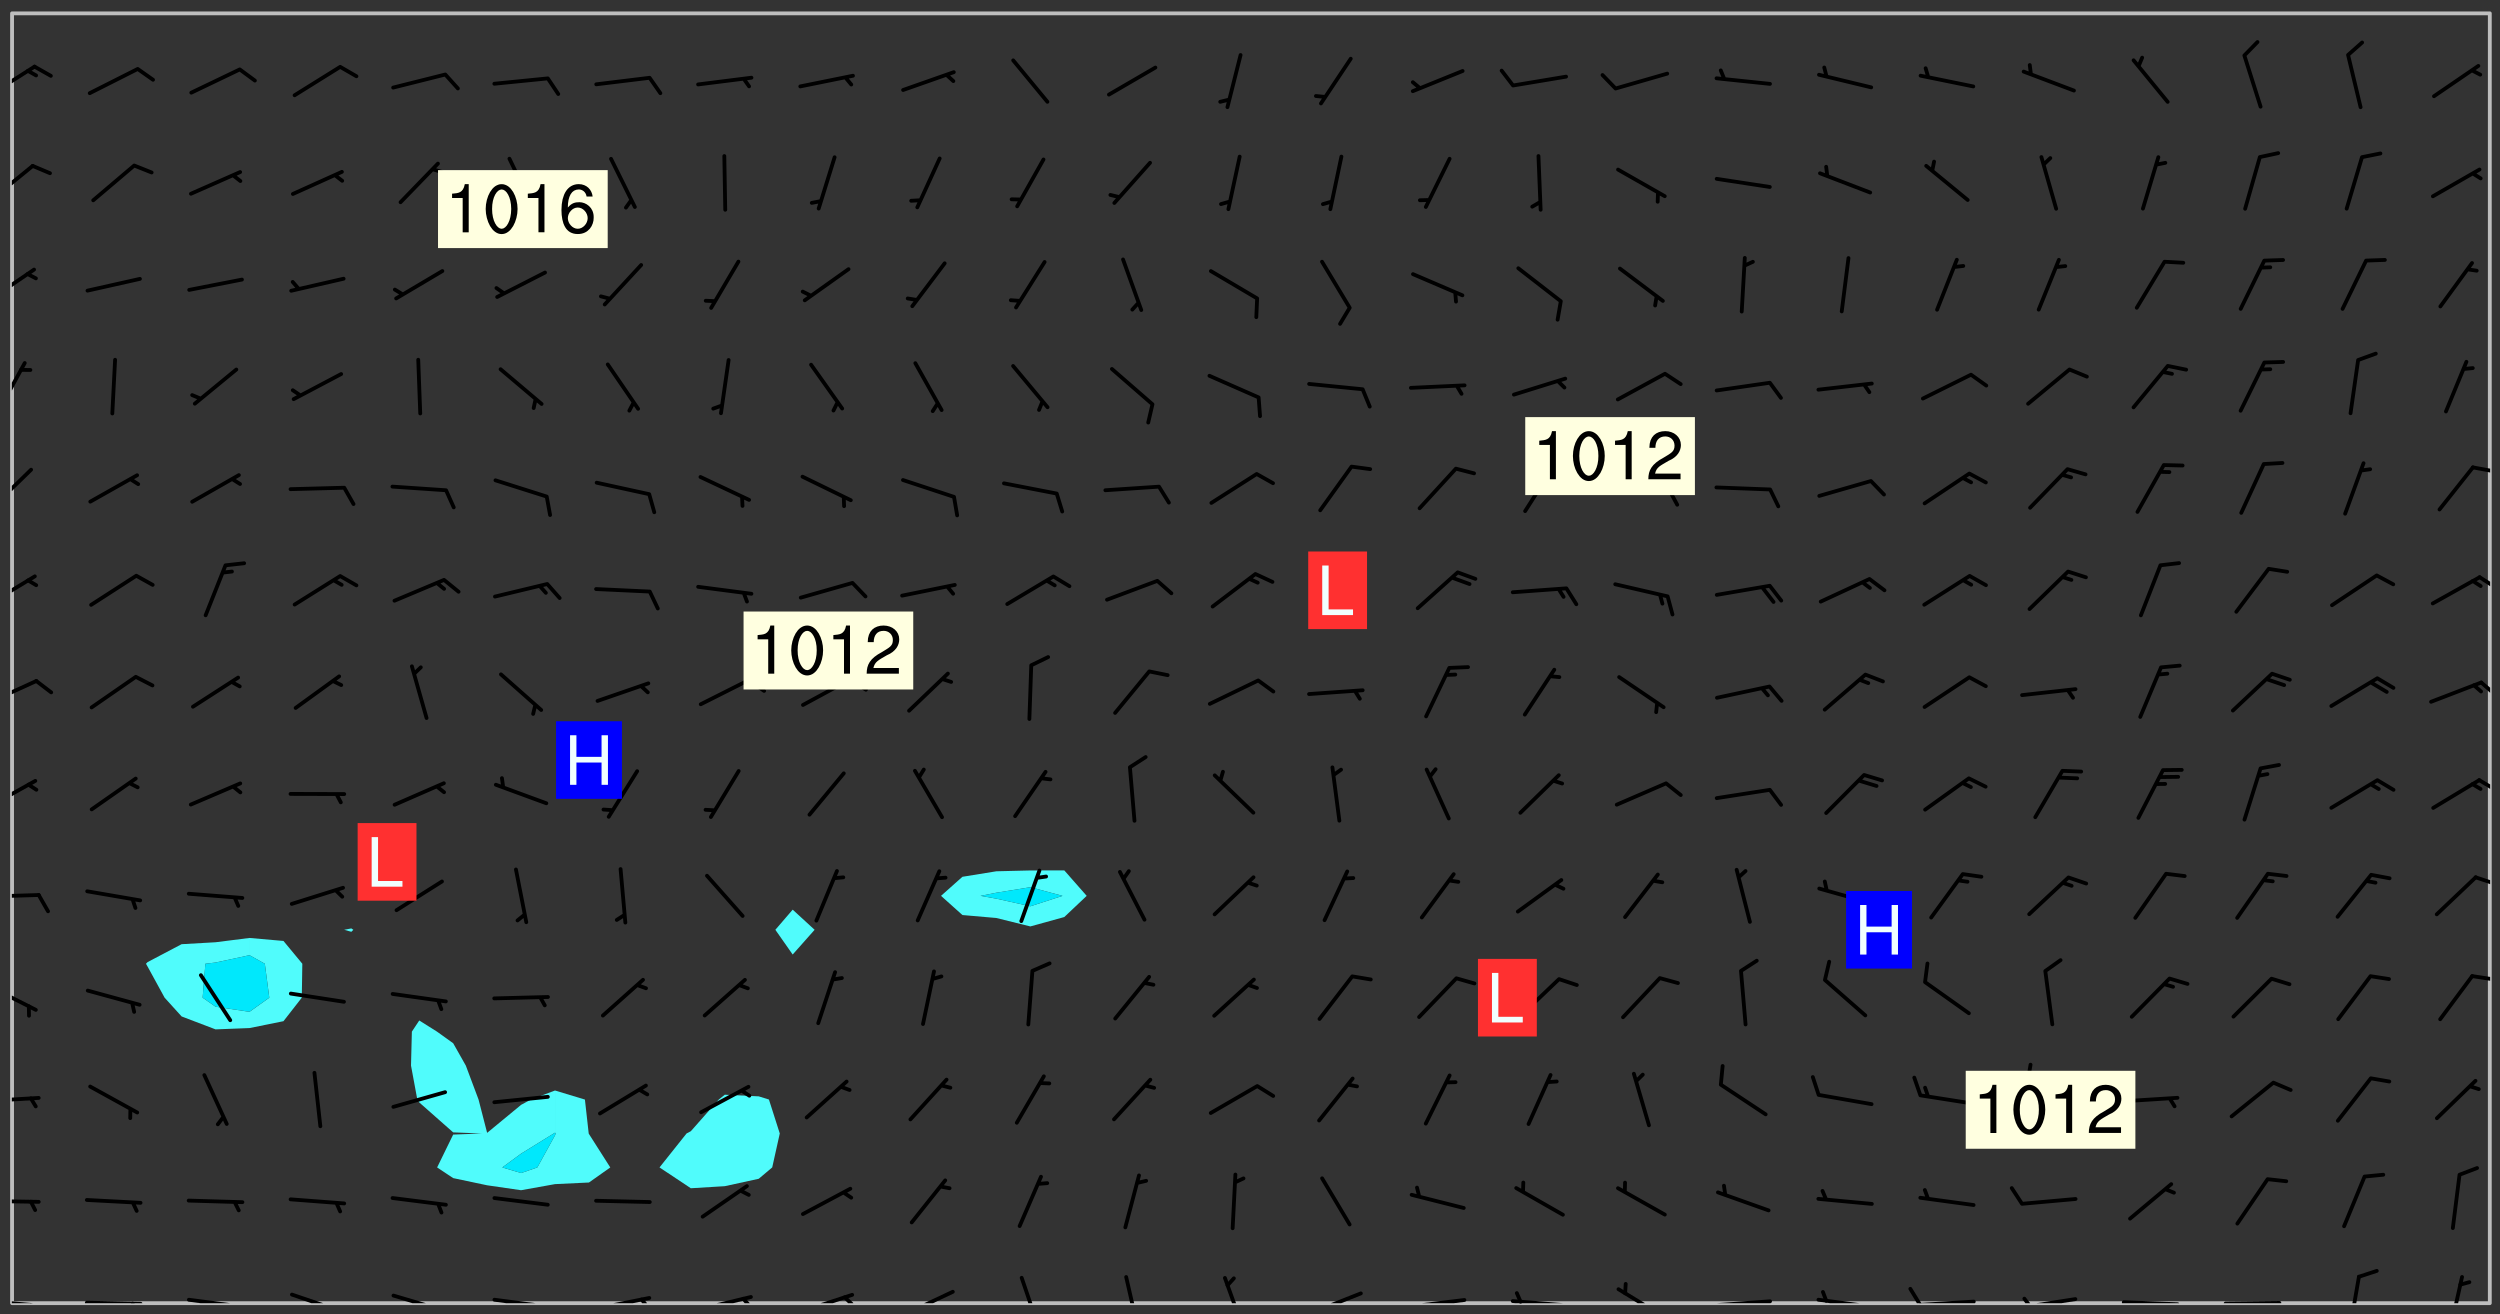 <svg xmlns="http://www.w3.org/2000/svg" role="img" xmlns:xlink="http://www.w3.org/1999/xlink" viewBox="142.45 309.95 326.84 171.84"><rect x="142.45" y="309.95" width="326.84" height="171.84" fill="#333333" stroke="none"/><defs><clipPath id="a"><path d="M144 311.672h1v168.656h-1zm0 0"/></clipPath><clipPath id="b"><path d="M144 311.672h324v168.656H144zm0 0"/></clipPath><clipPath id="c"><path d="M467 311.672h1v168.656h-1zm0 0"/></clipPath><clipPath id="d"><path d="M144 479h4v1.328h-4zm0 0"/></clipPath><clipPath id="e"><path d="M146 480h2v.328h-2zm0 0"/></clipPath><clipPath id="f"><path d="M153 480h9v.328h-9zm0 0"/></clipPath><clipPath id="g"><path d="M159 480h2v.328h-2zm0 0"/></clipPath><clipPath id="h"><path d="M166 479h9v1.328h-9zm0 0"/></clipPath><clipPath id="i"><path d="M172 480h2v.328h-2zm0 0"/></clipPath><clipPath id="j"><path d="M180 478h8v2.328h-8zm0 0"/></clipPath><clipPath id="k"><path d="M186 480h1v.328h-1zm0 0"/></clipPath><clipPath id="l"><path d="M193 479h8v1.328h-8zm0 0"/></clipPath><clipPath id="m"><path d="M199 480h2v.328h-2zm0 0"/></clipPath><clipPath id="n"><path d="M206 479h9v1.328h-9zm0 0"/></clipPath><clipPath id="o"><path d="M212 480h2v.328h-2zm0 0"/></clipPath><clipPath id="p"><path d="M220 479h8v1.328h-8zm0 0"/></clipPath><clipPath id="q"><path d="M226 479h2v1.328h-2zm0 0"/></clipPath><clipPath id="r"><path d="M233 479h8v1.328h-8zm0 0"/></clipPath><clipPath id="s"><path d="M239 479h2v1.328h-2zm0 0"/></clipPath><clipPath id="t"><path d="M246 478h9v2.328h-9zm0 0"/></clipPath><clipPath id="u"><path d="M252 479h3v1.328h-3zm0 0"/></clipPath><clipPath id="v"><path d="M260 478h8v2.328h-8zm0 0"/></clipPath><clipPath id="w"><path d="M275 476h4v4.328h-4zm0 0"/></clipPath><clipPath id="x"><path d="M289 476h3v4.328h-3zm0 0"/></clipPath><clipPath id="y"><path d="M302 476h4v4.328h-4zm0 0"/></clipPath><clipPath id="z"><path d="M313 478h8v2.328h-8zm0 0"/></clipPath><clipPath id="A"><path d="M326 479h9v1.328h-9zm0 0"/></clipPath><clipPath id="B"><path d="M339 479h9v1.328h-9zm0 0"/></clipPath><clipPath id="C"><path d="M340 478h2v2.328h-2zm0 0"/></clipPath><clipPath id="D"><path d="M353 478h8v2.328h-8zm0 0"/></clipPath><clipPath id="E"><path d="M366 479h9v1.328h-9zm0 0"/></clipPath><clipPath id="F"><path d="M379 479h9v1.328h-9zm0 0"/></clipPath><clipPath id="G"><path d="M380 478h2v2.328h-2zm0 0"/></clipPath><clipPath id="H"><path d="M393 479h8v1.328h-8zm0 0"/></clipPath><clipPath id="I"><path d="M391 478h3v2.328h-3zm0 0"/></clipPath><clipPath id="J"><path d="M406 479h9v1.328h-9zm0 0"/></clipPath><clipPath id="K"><path d="M406 479h3v1.328h-3zm0 0"/></clipPath><clipPath id="L"><path d="M419 479h9v1.328h-9zm0 0"/></clipPath><clipPath id="M"><path d="M433 480h8v.328h-8zm0 0"/></clipPath><clipPath id="N"><path d="M449 476h3v4.328h-3zm0 0"/></clipPath><clipPath id="O"><path d="M462 476h3v4.328h-3zm0 0"/></clipPath><clipPath id="P"><path d="M144 466h4v2h-4zm0 0"/></clipPath><clipPath id="Q"><path d="M144 453h4v2h-4zm0 0"/></clipPath><clipPath id="R"><path d="M144 438h4v5h-4zm0 0"/></clipPath><clipPath id="S"><path d="M465 437h3v2h-3zm0 0"/></clipPath><clipPath id="T"><path d="M144 426h4v2h-4zm0 0"/></clipPath><clipPath id="U"><path d="M465 424h3v2h-3zm0 0"/></clipPath><clipPath id="V"><path d="M144 411h4v5h-4zm0 0"/></clipPath><clipPath id="W"><path d="M466 411h2v3h-2zm0 0"/></clipPath><clipPath id="X"><path d="M144 398h4v5h-4zm0 0"/></clipPath><clipPath id="Y"><path d="M466 398h2v4h-2zm0 0"/></clipPath><clipPath id="Z"><path d="M144 385h4v5h-4zm0 0"/></clipPath><clipPath id="aa"><path d="M466 385h2v2h-2zm0 0"/></clipPath><clipPath id="ab"><path d="M144 371h3v6h-3zm0 0"/></clipPath><clipPath id="ac"><path d="M465 370h3v2h-3zm0 0"/></clipPath><clipPath id="ad"><path d="M144 357h2v7h-2zm0 0"/></clipPath><clipPath id="ae"><path d="M144 344h4v6h-4zm0 0"/></clipPath><clipPath id="af"><path d="M144 331h3v6h-3zm0 0"/></clipPath><clipPath id="ag"><path d="M144 318h4v5h-4zm0 0"/></clipPath><g id="ah" clip-path="url(#clip1)"><path fill="#fff" fill-opacity="0" fill-rule="evenodd" d="M0 0h1000v1000H0zm0 0"/><path fill="#d3d3d3" fill-opacity="0" fill-rule="evenodd" d="M162.152 355.867l-.234.293.059.234.117.172.176.234.293.348.113.059.117-.172.059-.234.176-.176.465-.176h.699l.234.293.289.816.059.176.176.23.352.234.699.699.172.176.234.348.234.41.289.582.41.465.23.234.234.176.117.23.176.293.172 1.164v.234l.059.289.059.117.117.117.348.41.117.172.176.176.176.234.117.172.172.352.059.234.234.406.234-.059-.176.176-.059.93h-.582l-.234-.113-.348.113-.117.117-.059.293-.059.176-.117.172-.465.293-.059.234-.059.113v.645l.059.172v.41l.059.059v.406l.059.406.117.176.059.059.23.641-.059.293v.699l-.059.582v.234l-.059.23-.055.352v1.922l.055.117h.426l-.367.117-.023.352.891 1.168 1.742.539 1.34.359v.539l.09.809.535.715 1.52.27.891-.086.09 1.164.535.18 1.16-.18 2.055-.984 1.16-.363 1.879-.176 1.695-.18-.18.719-1.516.086-1.25.09-.805.27-1.074.809.27.719.535.898-.18.625-.266.809.266 1.078.625.898.805.18 1.25-.18-.266.723.098.504.055.293v.172l.059.293v.406l.176.117.352.117h.406l.293-.176.113-.117.059-.117.117-.23.059-.176.352-.465.23-.176.176-.059.176.059.059.176.117.988.055.469.059.172.117.234.176.059.816.059h.289l.117.234.059.406.059.352v1.105l.117.293.117.348.289.699.176.352.582.754.352.176.172.059.469.234.641.465.348.234.293.176.293.055.23.062.816.348.293.176.113.172.352.352.117.176.523.641v.289l.059.352v.348l.059.352.059.289.117.059.172.059h.176l.582.234.176.117.176.289.176.234.113.234.293.23.117.117v.41l.059.055.289.234.234.117.059.117.117.172.059.117.23.234.059.176.234.059.117.059-.117.113-.059.117v.117l-.117.293-.117.289v.582l.176.117.117.059.059.117.117.117.113.059.176.348.059.352.059.406v.176l-.059.176-.117.699v.172l.117.176.293.293h.406l.176.117.117.172.117.293v.234h-.527l-.23-.234h-.234l-.176.059-.059.699.059.348.117.176.176.41.117.23.289.469.176.055h.523l.234.059.758.641.059.293v.234l.059.059.23.348v.352l-.117.172v.293l.293.289.293.176.172.059.293.176.293.117.582.406.289.234.293.176.219.16.016.012.23.176.641.523.176.234.117.176.176.176.113.172v.641l.117.176.469.117.582.117.234.059.23.113.293.117.113.059.586.352.289.172.176.062.176.055.176.059.699.352.289.176.234.055.289.176.234.117.641.406.293.117.172.059.234.059.41.059.23.059.234.117.059.172-.41.176.469.059.059.293.113.234.176.055.234.059.176.059.406.117.641.234.117.172.059.234v.176l-.059.117-.059.406.234.234.117.059.348.117.641.23.176.117.289.117.176.176.234.465.582 1.105.176.176.348.176.176.117.352.117 1.047.523.234.059.465.113.293.059.465.176.758.582.234.234.348.465.176.176.289.234.816.699.293.176.289.289.293.176.293.289.695.641.176.176.293.234.289.234.469.289.641.582.348.234.234.293.348.348.352.465.934.992.348.406.117.176.234.059.113.117.645.176.23.113.234.059.293.176.23.117.934.699.406.406.234.176.406.176.234.117.816.348.348.234.234.117.293.289.23.117.758.352.352.172.23.059.293.117.234.059.871.176h.816l.469.23.172.059.875.699.465.117.293.059.176.059.23.059.469.059.348.059.352.059.406.059h.293l.172.059v.23l.176.176h.293l.348.059.352.059.699.117h.641l.465-.234.293-.176.172-.117.41-.172.289-.176.934-.465.469-.293.523-.293.465-.172.465-.176 1.051-.465.289-.117.41-.117.289-.117.527-.176 1.516-.699.582-.348.289-.059.293-.059.348-.117.875-.23.352-.117h.113l.234-.059.875-.234.234-.059h.812l.352-.059.816-.117.172-.059.352-.055.293-.059.23-.059.816-.176.176-.059h.348l.234-.059.465-.117.758-.172.234-.059h.348l.41-.117.289-.059 1.285-.059h.289l.41-.059.23-.059h.176l.875-.117h.406l.41-.117h.348l.352-.113.871-.059h1.75l1.047.289.41.117.289.117.352.117.289.117 1.051.172.289.059h.293l.293.059.172.059.41.059.172.059.117.059h.117l.117.059.352.059h.113l.41.066 1.922.395 1.926.395 1.52.449 1.695.719 2.145.805 1.605-.719 1.43-.805 1.16-1.078 1.25-.449 3.035-.719 1.875-.359 2.145-1.348 2.234-1.254 2.5-1.258 1.695-.449 1.785-.18 1.16-.27.625.539 1.34-.27.715-.988.984-1.344.445-.18.805-.359 1.875-.539 1.785-.449 1.25-.27 1.16-.09 1.699-.09 1.961-.27 1.25-.09h.539l.625-.09h.891l2.145-.18 2.41-.18 2.59-.09 1.695.18 1.609.09 1.43.359 1.16.719 1.875.988 1.16 1.527.266.715.629.09.355.898.535.539.535 1.527 1.074.359h.535l-.805.535.09 1.707.715 2.695.891.805.895.988.715 1.258 1.785.539 1.52-.18.355 1.344 1.609-.805.98-.539.27.27.316-.215.219-.145.801.449.449-.359h.355l.535-.27.539-.719.535-.27.625-.988 1.16.449.84.371 1.395.617 1.695-.18h1.605l1.785.09.18-1.707.535-1.344.805.27.492.848.402.406-.09.539v.359l.715.449.711-.27h1.43l.359.988.445 1.258.715 1.344 1.25.629 1.695.629.715-.18.18-.539.98-.09.449.359.086 1.258-.266.629-.535.18v.539l.715.984.266.539.984.988.801 1.078-.266.359-.09.898-.625 2.332-.355 2.066-.09 1.793-.18.719-.09.539v1.438l-.98 1.883-.359 1.707-.535.898-.805 1.168-.266.539 2.055 1.254.086.359-.355.539-.09-.18v.809l.09 1.438-.445.715-1.074.094-.266.715.535.898.805.719 1.16.809 1.34.27.445.359-.355.449-1.789-.09-1.25-.449-.715-.719-.625-.09-.176 3.59-.188 1.309h89.359V311.703h-55.27v49.082l.762.125 3.289.543 2.023 2.836v2.754l2.352.332 2.348.332h4.051l-1.379 4.16-2.023.707-2.023.703-.543.344-2.594 1.617-.188.117-2.023-2.078-.73-2.742-2.672-2.078-1.375-3.5-.066-.082-1.957-2.672 2.75-1.418v-49.082H294.422v91.414l.117.031.133.012.074.074.105.047.09.059.086.059.09.059.297.297.059.09.031.117.027.117.016.137-.031.117-.059.09-.059.086-.043.105-.047.102-.027.121v.145l.176.27.148.148.074.086.074.074.043.105.062.09.059.086.043.105.059.09.047.102.043.105.059.086.117.18.074.074.062.086.059.09.043.105.059.09.059.086.062.09.059.09.043.102.117.18.074.074.059.086.074.074.09.059.105.047h.148l.133-.016.133.016.102-.047.074-.074.047-.102-.016-.133v-.148l-.047-.105-.027-.117-.047-.102-.027-.121-.043-.102-.062-.09-.043-.102-.043-.105-.031-.117-.016-.133-.012-.137.086-.059.059-.086.121-.031.043.105.016.133v.117l.059.102.059.09.09.059.148.148.059.09.043.105-.012.102.086.059.105.047.086.059.09.059.074.074-.117.027-.105.047-.086.059-.074.074-.059.09-.062.086-.027.121-.047.102-.043.105-.031.117-.012.133-.016.133v.148l.027.117.047.105.043.102.059.09.074.074.09.059.074.074.09.059.059.09.043.105.047.102.117.031.133.016h.148l.117-.031.105.043.043.105.047.102.027.121L299.5 410l.027.117.031.121.027.117.105.043.102.047.133-.016.148.148.062.086.074.074.07.074.09.062.105.043.102.043.117.031.137.016.117-.031.074-.074.027-.117-.012-.133-.031-.121-.027-.117.043-.105h.117l.09.062.117.027h.148l.133.016h.148l.133.016.133-.016h.148l.133-.016.133-.012.137.012.117-.027.133-.016.191-.059-.059.176-.016.133-.027.121-.016.133-.059.086-.133.016-.105.047-.105.043-.117.031-.117.027-.266.031h-.148l-.133.016-.074.074.059.086.148.148.117.18.074.07.09.062.09.059.086.059.09.059.102.043.105.062.105.043.086.059.105.047.102.043.18.117.059.09-.043.102-.047.105.016.133.223.223.059.09.043.102.031.121.043.102.016.133.031.117.012.137.031.117.148.148.102.043.105.043.117.031.133.016.137.016h.117l.117-.031.09-.059.043-.105.047-.102.043-.105.031-.117.012-.133v-.148l-.012-.133-.016-.133-.031-.117-.043-.105-.047-.105-.043-.102-.043-.105-.016-.133.016-.133.027-.117.031-.117.027-.121.047-.102.09-.059.086-.062.074-.074.09-.059.223-.223.059-.086.074-.074.117-.18.059-.086v-.148l-.074-.074-.102-.047-.105-.043-.102-.043-.059-.09-.047-.105-.027-.117.09-.059.117-.031.102-.043.18-.117.148-.148.012-.133-.012-.105-.09-.059-.133.016h-.148l-.133.016-.133-.016-.121-.031-.086-.059-.074-.074-.059-.09-.062-.086-.117-.18-.059-.086.031-.121.086-.059.121-.031.059-.086v-.121l-.031-.117-.059-.09-.059-.086-.047-.105-.027-.117-.016-.133.059-.09.074-.074.09-.059.117-.18.074-.074.059-.086.148-.148.121-.031.133-.016.133.016.074.074.043.105.016.133-.031.117-.117.031-.133.012-.148.148-.043.105-.047.102-.027.121-.031.117v.148l.031.117.043.105.059.09.074.07.074.074.117.031.121.027.117-.027.133-.016h.117l.09.059.074.074.047.105.059.086.102.047.133.016.105.043.086.059-.012.105-.074.074-.18.117-.059.09-.09.059-.07.074-.074.074-.062.09-.027.117-.016.133.016.133-.016.133v.148l.016.133.027.117.031.121.074.074.09.059.086.059.09.059.117.031v.086l-.102.047-.09.059-.266.031-.117.027h-.148l-.105.043-.102.047-.059.09-.062.234-.012.133-.031.121-.016.133v.293l-.012.133.012.137.016.133.133.016.133.012.121.031.086.059.074.074.047.105.043.102.016.133v.445l-.016.133v.445l.031.266.027.117.016.133.031.117.086.211.031.266v.148l-.031.117-.027.117-.031.121-.027.117-.031.117-.031.121-.012.133-.016.133.09.059.117-.031.102.016.047.105-.031.266v.441l-.043.105-.047.105-.043.102-.043.105-.059.086-.031.121-.043.117-.031.117-.016.133.016.133.059.09.105.047.086.059.059.086-.012.137-.031.117-.043.102v.445l-.016.133v.148l-.031.117-.043.105-.027.117-.047.105-.043.102-.031.121-.027.117-.031.133-.031.117-.027.117-.043.105-.031.117-.031.121-.012.133-.016.133v.297l.027.117v.148l.047.398.027.117.059.09.121.031h.148l.133-.016.059.09v.117l-.059.09-.09.059-.102.043-.105.047-.09.059-.086.059-.137.016-.117-.031-.133-.016-.102.047-.062.086-.012.137-.016.133-.031.117-.027.117-.016.133-.031.121v.297l.016.133.031.117v.148l.012.133v.148l-.027.117-.047.102-.027.121-.031.117-.059.09-.074.074-.102.043-.105.047-.117.027-.121.031-.102-.047.059-.086.105-.047.027-.117.031-.117.027-.121.031-.117v-.148l.016-.133-.031-.117-.043-.105-.105.016-.074.074-.102.043-.09.062-.074.074-.043.102-.016.133-.031.117L304.25 426l-.031.117-.027.117-.031.121-.027.117-.031.117-.043.105-.09.059h-.09l-.117-.031-.031-.086.016-.137-.031-.117v-.148l-.012-.133v-.148l-.062-.234-.027-.121-.043-.102-.047-.105-.059-.086-.059-.09-.043-.105-.062-.086-.148-.148-.07-.074-.105-.047-.105-.043-.102-.043-.297-.297-.09-.074-.086-.059-.105-.043-.09-.062-.086-.059-.105-.043-.09-.059-.086-.062-.074-.07-.105-.047-.086-.059-.105-.043-.09-.062-.102-.043-.105-.043-.086-.059-.105-.047-.105-.043-.102-.047-.09-.059-.102-.043-.105-.043-.09-.062-.117-.027-.133-.016-.133.016H299.75l-.133.016-.117-.031-.09-.059-.074-.074-.09-.059-.102-.047h-.148l-.121-.027-.102-.043-.074-.074-.117-.18-.09-.059-.102-.043-.09-.062-.105-.043-.09-.059-.086-.059-.105-.047-.059-.086-.059-.09-.043-.105-.047-.102-.074-.074-.086-.059-.074-.074-.09-.059-.223-.223-.043-.105-.031-.266.105-.043h.145l.105.043.074.074.09.059.086.059.105.047.09.059.148.148.07.074.148.148.062.086.074.074.086.059.074.074.09.062.09.059.086.059.27.176.102.047.105.043.102.043.047-.074.059-.086.074-.074.07-.074.105.043.074.074.059.09.043.102.047.105.043.105.121.027.117-.027.074-.09.043-.105.059-.09.074-.074.105-.043.117-.027.133.012.09.059.148.148.059.09.043.105.047.102.043.105.043.102.105.047.105.043.133.016.086-.059.059-.09.074-.074.105-.043.117.027.105.047.102.043.105.043.102.047.18.117v.117l-.016.133.016.133.016.137.059.086.102.047.121.027.117.031h.148l.117-.031.059-.09.18-.117.059-.09.074-.074.059-.086.117-.18.18-.117.117.031.09.059.043.074-.016.133v.117l.09.059h.148l.133-.016.133-.012.266-.031.105-.043.117-.031.121-.027.074-.074.07-.074.062-.09-.016-.105-.047-.102-.102-.043-.105-.016-.117.027-.266.031h-.148l-.074-.074-.09-.059-.117-.031-.117-.027-.133-.016h-.148l-.133.016h-.297l-.105-.047-.148-.148-.043-.102-.059-.09.223-.223.086-.059.105-.043.117-.031.133-.016.133.016.137.016.102.043.133-.012.09-.062.102-.043.062-.09-.047-.102-.09-.059-.117-.031-.102-.043-.059-.09-.062-.09v-.117l.016-.133.105-.047.074-.07v-.121l-.09-.059-.031-.117.09-.059.074-.074.043-.105.059-.09.047-.102.016-.133v-.148l-.047-.105-.043-.102-.09-.059-.133-.016-.102-.043-.137-.016-.117-.031h-.445l-.133-.016-.133-.012-.133-.016-.117-.031h-.148l-.133-.016-.133-.012-.266-.031-.121-.043-.086-.059-.074-.074v-.148l.012-.133.105-.047.102-.043.133-.016h.152l.133-.016h.293l.121.031.102.043.09.059.234.062.121-.047.09-.059.102-.043.133-.016.105.043.102.047.133.012.121-.027h.145l.121-.031.117-.027.105-.047.074-.074.086-.059.148-.148.059-.086.047-.105.027-.117.016-.105-.102-.043-.09-.059-.117-.031-.105-.043-.09-.062-.074-.086-.074-.074-.102-.043-.105-.047-.102-.043-.059-.09-.047-.102-.086-.211-.062-.086-.059-.09-.074-.074-.086-.059h-.27l-.117.031-.09.059-.102.043-.133.016-.105-.016-.027-.117-.062-.09-.117-.031-.102-.043-.148-.148-.031-.117-.016-.105.074-.074.18-.117.117-.027.117-.031.137.016.102.043.105.043.102.047.105.043.117.031.133.016.117.027.133.016.105-.016.09-.059-.074-.074-.105-.043-.074-.074-.074-.09-.148-.148-.086-.059-.09-.059-.074-.074-.09-.059-.102-.047-.121-.027-.102-.047-.105-.043-.117-.031-.102-.043-.121-.031h-.148l-.117.031-.105.043-.086.062-.18.117-.086.059-.09.059-.105.047-.086.059-.105.043-.102.043-.105.047-.074.074-.059.09-.059.086-.047.105-.059.086-.074.074-.133-.012-.117-.031h-.117l-.074.074-.09.059-.074.074-.09.059-.086.059-.105.047-.102.043-.137.016-.102-.043-.148-.148-.105-.047h-.086l-.105.047-.102.043-.121.031-.117-.031-.074-.074v-.117l.031-.121.074-.07.059-.09.074-.074.117-.031.105-.043h.293l.133-.016.137-.016.102-.043.09-.059.102-.047.09-.059.133-.012.09.059.133.012.09-.059.086-.059.105-.043.09-.059.086-.062.09-.059.148-.148.059-.086.059-.09.105-.043.133-.016.117.027.121.031.059-.059.059-.09.031-.266.027-.117.105.012.133.016.102-.043.09-.059.059-.09.074-.074.059-.09.047-.102.012-.133-.012-.133-.047-.105-.148-.148-.059-.09-.059-.086-.043-.105v-.445l.016-.133v-.148l.012-.133-.059-.059-.09.059-.102-.043-.18-.117-.086-.059-.062-.09-.059-.09-.074-.074-.086-.059-.121.031-.102.012-.105.047-.086.059-.105.043-.148.148-.09.059-.086.059-.09.062-.105.043-.133.016v-.121l.105-.043.117-.031.074-.07.043-.105v-.148l-.027-.117-.148-.148-.133-.016h-.148l-.117.031-.105.043-.102.043-.09.062-.117.027-.074-.074.012-.133-.043-.102-.043-.105-.09-.059-.117.027-.121.031-.117.031-.102.043-.121.031-.102.043-.105.043-.09.059-.102.016v-.117l.016-.133-.059-.09-.074.043-.148.148-.059.09-.074.074-.047.105-.043.102-.074.074-.059.09-.074.074-.059.086-.074.074-.09.062-.074.07-.074.074-.102.016-.133.016-.105-.043v-.121l.148-.148.043-.102.059-.09.047-.102.043-.105.059-.09.031-.117.043-.102.031-.121.027-.117.047-.105.043-.102.043-.105.074-.07.09-.062.09-.059.102-.043h.297l.266-.031.105-.043-.074-.074-.117-.031-.105-.043-.09-.059-.102-.047-.09-.059-.102-.043-.105-.043-.09-.062-.086-.059-.105-.043-.102-.043-.121-.031-.117-.031-.102-.043L297.5 410.25l-.102-.043-.09-.059-.043-.105-.016-.133.102-.043.133-.016.137.016.133-.016.102-.043.059-.09.016-.105-.09-.059-.074-.074-.102-.043-.09-.059-.148-.148-.043-.105-.016-.133v-.293l-.059-.09-.09-.059-.074-.074-.043-.105-.031-.117-.059-.09-.074-.074-.117-.027-.074-.074-.09-.059-.09-.062-.086-.059-.074-.074-.059-.086-.047-.105-.086-.059-.148-.148-.195-.059-.133.016-.102.043-.074.074-.047.102-.043.105-.059.09-.059.086-.297.297-.09.059h-.086l-.062-.086-.043-.105.031-.117.059-.09.027-.117-.012-.133-.09-.062-.105.047-.117.027-.117.031-.27.176-.102.047-.117.027-.105.047-.09.059-.102.043-.059-.086-.047-.105.016-.133.047-.105.07-.074.074-.07.059-.09v-.148l-.043-.105h-.238l-.102.047-.031.117-.027.117-.031.121-.074.043-.133.016-.074-.047-.043-.102-.043-.105-.047-.102-.043-.105-.121.031-.102.043-.133.016-.117.031-.105.043-.09.059-.102.047-.121.027-.133.016-.102-.043-.059-.09-.047-.105-.043-.102-.043-.105v-.117l.059-.09.086-.059.18-.117.102-.047.105-.043.105-.059.102-.043.09-.062.102-.043.105-.059.102-.047.09-.059.105-.043.102-.043.09-.062.102-.043.137-.016.117.031.102.043.121.031.102.043.105.047.102.043.105.043.102.047.105.043.102.043.105.047.086.059.105.043.117.031.105.043.102.047.09.059.105.043.102.043.105.047.117.027.102.047.121.027h.148l.086-.059.016-.102.059-.09-.027-.117-.074-.074-.117-.18-.074-.074-.09-.074-.18-.117-.086-.059-.105-.043-.102-.047-.27-.176-.059-.09-.074-.074-.059-.09-.043-.102-.031-.117-.016-.137v-.562l-.012-.133-.016-.133-.031-.117-.016-.133-.012-.133-.031-.121-.223-.223-.059-.086-.016-.105.031-.117.133-.016v-91.414H172.992v1.453l-.059.234-.352 1.051-.172.523-.117.348-.176.41-.117.172-.234.293-.23.059h-.352l-.117.059-.23.406v.293l.117.176.23.23.117.234.641.758.293.465.176.234.23.352.234.348.641.816.176.465.172.41.117.695.176.469.117 1.398.059.465v.875l.117 1.047v4.781l-.059.465-.352 1.281-.176.523-.113.41-.352.93L172.934 336l-.234.582-.117.176-.172.348-.176.406-.352.816-.059.293-.113.293-.117.289-.059.176-.117.875-.059.406-.059.117-.059.176-.059.172-.23.527-.117.172v.234l-.117.234-.059.172-.176.586v.289l-.059.176v.293l-.059.113-.059.527v.172l-.055.234v2.621l-.176.816-.117.176-.176.234-.117.172-.113.234-.586.934-.23.289-.293.465-.176.234-.289.352-.352.699-.113.23-.176.41-.176.23-.406.527-.816.699-.293.172-.289.234-.176.117-.176.176-.523.406-.527.176-.172.176-.234.055-.641.176h-.758m12.211 31.023l-1.074.449.359.895 1.25-.715.445-.539-.98-.09"/><path fill="#d3d3d3" fill-opacity="0" fill-rule="evenodd" d="M201.508 416.598h-.895l.449.629.98.359.805-.09.445-.988-.176.09-.715-.355-.895.355m154.621 59.07l-.059-.523v-.293l.113-.293.059-.23.469-.469h.113l.117-.113.117-.059h.176l.234-.059h.348l.234.059.117.059.23.172.059.176.117.582v.293l-.117.176-.172.289-.176.176-.527.523-.23.234-.117.059h-.176l-.117-.059-.406-.293-.176-.117-.117-.059-.059-.113-.055-.117m6.641-10.957l-.059-.172v-1.109l.059-.172.176-.059.172-.059h.176l.234-.059.117.059.059.699-.059.172-.117.176-.117.059-.234.523-.113.059h-.234l-.059-.117m9.613-14.391l-.117-.176v-.699l.293-.875.117-.172.176-.352.113-.23.117-.293.352-.758.117-.23.172-.234h.176l.117-.059h.641l.117.059.234.234.172.113.352.293.117.117.113.176v.113l.117.059.117.117v.699l-.059.176v.23l-.059.176-.348 1.051-.117.23-.117.234-.117.059-.23.234-.641.289h-.875l-.41-.117-.641-.465"/><path fill="none" stroke="#bebebe" stroke-linecap="round" stroke-linejoin="round" stroke-miterlimit="10" stroke-width=".5" d="M467.957 311.695H144.027v168.625h323.93v-168.625"/><g clip-path="url(#a)"><path fill="#fff" fill-opacity="0" fill-rule="evenodd" d="M144 475.891v4.438h.004H144V311.672h.004H144v164.219"/></g><g clip-path="url(#b)"><path fill="#fff" fill-opacity="0" fill-rule="evenodd" d="M144.004 480.328V311.672h31.062v120.902l-4.438.562-4.438.254-4.438 2.336-.219.219.219.391 2.215 4.047 2.223 2.453 4.438 1.691 4.438-.172 4.441-.898 2.395-3.074.07-4.438-2.465-2.98-4.441-.391V311.672h13.316v119.656l-.938.18.938.262.262-.262-.262-.18V311.672h8.879v131.691l-.965 1.457-.113 4.441.824 4.438.254.375 4.438 3.918 3.746.145-3.746.141-2.098 4.297 2.098 1.395 4.438.938 4.438.645 4.441-.797 4.438-.211 2.785-1.969-2.785-4.371-.035-.066-.496-4.438-3.906-1.184-3.16 1.184-1.281.695-4.438 3.66-1.121-4.355-1.664-4.438-1.652-2.922-2.117-1.52-2.32-1.457v-131.691h39.945V453.07l-.785.629-3.656 4.141-.559.297-3.535 4.438 4.094 2.723 4.441-.27 4.438-.969 1.762-1.484.988-4.438-1.418-4.438-1.332-.414-4.438-.215V311.672h8.875V428.875l-2.266 2.633 2.266 3.234 2.867-3.234-2.867-2.633V311.672h35.508v112.066l-4.438.012-4.441.109-4.438.719-2.797 2.492 2.797 2.508 4.438.387 4.441 1.102 4.438-1.227 2.93-2.77-2.93-3.332v-112.066H467.996v168.656H144.004"/></g><path fill="#50fcfc" fill-rule="evenodd" d="M161.754 436.336l-.219-.391.219-.219 4.438-2.336 4.438-.254 4.438-.562v2.254l-4.438.961-1.328.156-.359 4.438 1.688 1.18 4.438.668 2.59-1.848-.586-4.438-2.004-1.117v-2.254l4.441.391 2.465 2.98-.07 4.438-2.395 3.074-4.441.898-4.438.172-4.438-1.691-2.223-2.453-2.215-4.047"/><path fill="#00e8fc" fill-rule="evenodd" d="M170.629 441.562l-1.688-1.18.359-4.438 1.328-.156 4.438-.961 2.004 1.117.586 4.438-2.59 1.848-4.438-.668"/><path fill="#50fcfc" fill-rule="evenodd" d="M188.383 431.77l-.938-.262.938-.18.262.18-.262.262m8.625 21.93l-.824-4.438.113-4.441.965-1.457 2.32 1.457 2.117 1.52 1.652 2.922 1.664 4.438 1.121 4.355 4.438-3.66 1.281-.695 3.16-1.184v5.512l-.176.109-4.266 2.637-2.453 1.801 2.453.734 2.125-.734 2.316-4.207.082-.23-.082-.109v-5.512l3.906 1.184.496 4.438.035.066 2.785 4.371-2.785 1.969-4.438.211-4.441.797-4.438-.645-4.438-.938-2.098-1.395 2.098-4.297 3.746-.141-3.746-.145-4.438-3.918-.254-.375"/><path fill="#00e8fc" fill-rule="evenodd" d="M210.574 463.309l-2.453-.734 2.453-1.801 4.266-2.637.176-.109.082.109-.082.23-2.316 4.207-2.125.734"/><path fill="#50fcfc" fill-rule="evenodd" d="M232.766 465.297l-4.094-2.723 3.535-4.438.559-.297 3.656-4.141.785-.629 4.438.215 1.332.414 1.418 4.438-.988 4.438-1.762 1.484-4.438.969-4.441.27m13.316-30.555l-2.266-3.234 2.266-2.633 2.867 2.633-2.867 3.234m22.191-5.164l-2.797-2.508 2.797-2.492 4.438-.719 4.441-.109v2.188l-4.441.723-2.07.41 2.07.367 4.441.996 4.207-1.363-4.207-1.133V423.75l4.438-.012 2.93 3.332-2.93 2.77-4.438 1.227-4.441-1.102-4.438-.387"/><path fill="#00e8fc" fill-rule="evenodd" d="M272.711 427.438l-2.07-.367 2.07-.41 4.441-.723 4.207 1.133-4.207 1.363-4.441-.996"/><g clip-path="url(#c)"><path fill="#fff" fill-opacity="0" fill-rule="evenodd" d="M467.996 480.328H468V311.672h-.004H468v168.656h-.004"/></g><g clip-path="url(#d)"><path fill="none" stroke="#000" stroke-linecap="round" stroke-linejoin="round" stroke-miterlimit="10" stroke-width=".5" d="M147.5 480.637l-7-.617"/></g><g clip-path="url(#e)"><path fill="none" stroke="#000" stroke-linecap="round" stroke-linejoin="round" stroke-miterlimit="10" stroke-width=".5" d="M146.48 480.547l.48 1.133"/></g><g clip-path="url(#f)"><path fill="none" stroke="#000" stroke-linecap="round" stroke-linejoin="round" stroke-miterlimit="10" stroke-width=".5" d="M160.828 480.398l-7.027-.141"/></g><g clip-path="url(#g)"><path fill="none" stroke="#000" stroke-linecap="round" stroke-linejoin="round" stroke-miterlimit="10" stroke-width=".5" d="M159.805 480.379l.555 1.094"/></g><g clip-path="url(#h)"><path fill="none" stroke="#000" stroke-linecap="round" stroke-linejoin="round" stroke-miterlimit="10" stroke-width=".5" d="M174.113 480.781l-6.969-.906"/></g><g clip-path="url(#i)"><path fill="none" stroke="#000" stroke-linecap="round" stroke-linejoin="round" stroke-miterlimit="10" stroke-width=".5" d="M173.102 480.648l.43 1.148"/></g><g clip-path="url(#j)"><path fill="none" stroke="#000" stroke-linecap="round" stroke-linejoin="round" stroke-miterlimit="10" stroke-width=".5" d="M187.273 481.461l-6.656-2.262"/></g><g clip-path="url(#k)"><path fill="none" stroke="#000" stroke-linecap="round" stroke-linejoin="round" stroke-miterlimit="10" stroke-width=".5" d="M186.305 481.129l.195 1.211"/></g><g clip-path="url(#l)"><path fill="none" stroke="#000" stroke-linecap="round" stroke-linejoin="round" stroke-miterlimit="10" stroke-width=".5" d="M200.629 481.328l-6.738-2"/></g><g clip-path="url(#m)"><path fill="none" stroke="#000" stroke-linecap="round" stroke-linejoin="round" stroke-miterlimit="10" stroke-width=".5" d="M199.648 481.035l.246 1.203"/></g><g clip-path="url(#n)"><path fill="none" stroke="#000" stroke-linecap="round" stroke-linejoin="round" stroke-miterlimit="10" stroke-width=".5" d="M214.059 480.785l-6.969-.914"/></g><g clip-path="url(#o)"><path fill="none" stroke="#000" stroke-linecap="round" stroke-linejoin="round" stroke-miterlimit="10" stroke-width=".5" d="M213.047 480.652l.43 1.148"/></g><g clip-path="url(#p)"><path fill="none" stroke="#000" stroke-linecap="round" stroke-linejoin="round" stroke-miterlimit="10" stroke-width=".5" d="M227.336 479.641l-6.891 1.375"/></g><g clip-path="url(#q)"><path fill="none" stroke="#000" stroke-linecap="round" stroke-linejoin="round" stroke-miterlimit="10" stroke-width=".5" d="M226.332 479.844l.777.949"/></g><g clip-path="url(#r)"><path fill="none" stroke="#000" stroke-linecap="round" stroke-linejoin="round" stroke-miterlimit="10" stroke-width=".5" d="M240.621 479.512l-6.832 1.633"/></g><g clip-path="url(#s)"><path fill="none" stroke="#000" stroke-linecap="round" stroke-linejoin="round" stroke-miterlimit="10" stroke-width=".5" d="M239.629 479.75l.812.918"/></g><g clip-path="url(#t)"><path fill="none" stroke="#000" stroke-linecap="round" stroke-linejoin="round" stroke-miterlimit="10" stroke-width=".5" d="M253.859 479.234l-6.68 2.188"/></g><g clip-path="url(#u)"><path fill="none" stroke="#000" stroke-linecap="round" stroke-linejoin="round" stroke-miterlimit="10" stroke-width=".5" d="M252.887 479.555l.887.848"/></g><g clip-path="url(#v)"><path fill="none" stroke="#000" stroke-linecap="round" stroke-linejoin="round" stroke-miterlimit="10" stroke-width=".5" d="M267.016 478.832l-6.359 2.992"/></g><g clip-path="url(#w)"><path fill="none" stroke="#000" stroke-linecap="round" stroke-linejoin="round" stroke-miterlimit="10" stroke-width=".5" d="M276.02 477.004l2.266 6.652"/></g><g clip-path="url(#x)"><path fill="none" stroke="#000" stroke-linecap="round" stroke-linejoin="round" stroke-miterlimit="10" stroke-width=".5" d="M289.68 476.902l1.57 6.852"/></g><g clip-path="url(#y)"><path fill="none" stroke="#000" stroke-linecap="round" stroke-linejoin="round" stroke-miterlimit="10" stroke-width=".5" d="M302.59 477.023l2.383 6.609"/></g><path fill="none" stroke="#000" stroke-linecap="round" stroke-linejoin="round" stroke-miterlimit="10" stroke-width=".5" d="M302.934 477.984l.824-.91"/><g clip-path="url(#z)"><path fill="none" stroke="#000" stroke-linecap="round" stroke-linejoin="round" stroke-miterlimit="10" stroke-width=".5" d="M320.363 479.043l-6.535 2.574"/></g><g clip-path="url(#A)"><path fill="none" stroke="#000" stroke-linecap="round" stroke-linejoin="round" stroke-miterlimit="10" stroke-width=".5" d="M326.922 480.75l6.977-.844"/></g><g clip-path="url(#B)"><path fill="none" stroke="#000" stroke-linecap="round" stroke-linejoin="round" stroke-miterlimit="10" stroke-width=".5" d="M340.223 480.047l7.004.562"/></g><g clip-path="url(#C)"><path fill="none" stroke="#000" stroke-linecap="round" stroke-linejoin="round" stroke-miterlimit="10" stroke-width=".5" d="M341.242 480.129l-.488-1.125"/></g><g clip-path="url(#D)"><path fill="none" stroke="#000" stroke-linecap="round" stroke-linejoin="round" stroke-miterlimit="10" stroke-width=".5" d="M354.043 478.496l5.996 3.668"/></g><path fill="none" stroke="#000" stroke-linecap="round" stroke-linejoin="round" stroke-miterlimit="10" stroke-width=".5" d="M354.914 479.027l.074-1.223"/><g clip-path="url(#E)"><path fill="none" stroke="#000" stroke-linecap="round" stroke-linejoin="round" stroke-miterlimit="10" stroke-width=".5" d="M366.852 480.578l7.008-.5"/></g><g clip-path="url(#F)"><path fill="none" stroke="#000" stroke-linecap="round" stroke-linejoin="round" stroke-miterlimit="10" stroke-width=".5" d="M380.188 479.871l6.969.918"/></g><g clip-path="url(#G)"><path fill="none" stroke="#000" stroke-linecap="round" stroke-linejoin="round" stroke-miterlimit="10" stroke-width=".5" d="M381.203 480.004l-.43-1.148"/></g><g clip-path="url(#H)"><path fill="none" stroke="#000" stroke-linecap="round" stroke-linejoin="round" stroke-miterlimit="10" stroke-width=".5" d="M393.48 480.539l7.012-.422"/></g><g clip-path="url(#I)"><path fill="none" stroke="#000" stroke-linecap="round" stroke-linejoin="round" stroke-miterlimit="10" stroke-width=".5" d="M393.48 480.539l-1.281-2.094"/></g><g clip-path="url(#J)"><path fill="none" stroke="#000" stroke-linecap="round" stroke-linejoin="round" stroke-miterlimit="10" stroke-width=".5" d="M406.828 480.867l6.945-1.078"/></g><g clip-path="url(#K)"><path fill="none" stroke="#000" stroke-linecap="round" stroke-linejoin="round" stroke-miterlimit="10" stroke-width=".5" d="M407.84 480.711l-.734-.98"/></g><g clip-path="url(#L)"><path fill="none" stroke="#000" stroke-linecap="round" stroke-linejoin="round" stroke-miterlimit="10" stroke-width=".5" d="M420.105 480.195l7.023.266"/></g><g clip-path="url(#M)"><path fill="none" stroke="#000" stroke-linecap="round" stroke-linejoin="round" stroke-miterlimit="10" stroke-width=".5" d="M440.445 480.289l-7.027.078"/></g><g clip-path="url(#N)"><path fill="none" stroke="#000" stroke-linecap="round" stroke-linejoin="round" stroke-miterlimit="10" stroke-width=".5" d="M450.848 476.867l-1.203 6.922"/></g><path fill="none" stroke="#000" stroke-linecap="round" stroke-linejoin="round" stroke-miterlimit="10" stroke-width=".5" d="M450.848 476.867l2.332-.766"/><g clip-path="url(#O)"><path fill="none" stroke="#000" stroke-linecap="round" stroke-linejoin="round" stroke-miterlimit="10" stroke-width=".5" d="M464.328 476.898l-1.535 6.859"/></g><path fill="none" stroke="#000" stroke-linecap="round" stroke-linejoin="round" stroke-miterlimit="10" stroke-width=".5" d="M464.105 477.898l1.184-.324"/><g clip-path="url(#P)"><path fill="none" stroke="#000" stroke-linecap="round" stroke-linejoin="round" stroke-miterlimit="10" stroke-width=".5" d="M147.512 467.074l-7.023-.121"/></g><path fill="none" stroke="#000" stroke-linecap="round" stroke-linejoin="round" stroke-miterlimit="10" stroke-width=".5" d="M146.492 467.059l.555 1.09m13.777-.949l-7.02-.371m6 .316l.516 1.113m13.82-1.141l-7.023-.207m6.004.18l.543 1.098m13.785-.906l-7.008-.535m5.988.457l.492 1.125m13.824-.875l-6.973-.879m5.957.754l.438 1.145m13.895-1.023l-6.973-.871m20.312.52l-7.023-.168m19.719-1.914l-5.785 3.996m4.941-3.414l1.09.566m13.277-.805l-6.199 3.309m5.297-2.828l1.02.688m12.289-2.262l-4.383 5.496m3.746-4.695l1.203.227m11.953-1.504l-2.793 6.449m2.387-5.512l1.223-.098m11.996-1.012l-1.789 6.793m1.531-5.805l1.191-.281m11.668-.82l-.359 7.02m.309-5.996l1.109-.52m10.277-.012l3.598 6.035m8.109-3.879l6.812 1.723m-5.82-1.473l-.293-1.191m12.973.059l6.102 3.488m-5.215-2.98l.039-1.227m12.379.738l6.121 3.449m-5.23-2.949l.031-1.227m12.145 1.273l6.621 2.355m-5.66-2.012l-.176-1.215m12.34 1.719l6.996.66m-5.977-.562l-.473-1.133m12.785.891l6.965.949m-5.949-.812l-.426-1.148m12.707 1.801l7-.629m-7 .629l-1.34-2.055m20.852-.516l-5.391 4.512m4.605-3.855l1.137.461m12.246-1.766l-3.957 5.809m3.957-5.809l2.438.27m10.238-.613l-2.68 6.496m2.68-6.496l2.445-.238m9.969 0l-.875 6.973m.875-6.973l2.293-.875"/><g clip-path="url(#Q)"><path fill="none" stroke="#000" stroke-linecap="round" stroke-linejoin="round" stroke-miterlimit="10" stroke-width=".5" d="M147.508 453.488l-7.016.418"/></g><path fill="none" stroke="#000" stroke-linecap="round" stroke-linejoin="round" stroke-miterlimit="10" stroke-width=".5" d="M146.488 453.551l.637 1.047m13.266.797L154.238 452m5.258 2.902l-.02 1.227m12.617.762l-2.93-6.387m2.504 5.461l-.742.973m13.406.254l-.773-6.984m17.082 2.531l-6.762 1.918m20.191-1.309l-6.992.703m19.816-2.176l-6.008 3.648m5.133-3.117l1.055.625m13.227-.996l-6.188 3.328m5.285-2.844l1.02.68m12.715-1.852l-5.223 4.699m4.461-4.016l1.152.422m12.676-1.355l-4.727 5.199m4.039-4.441l1.188.301m12.219-1.492l-3.535 6.07m3.023-5.188l1.223.047m13.211-.484l-4.75 5.18m4.059-4.426l1.188.309m13.484-.234l-6.078 3.523m6.078-3.523l2.082 1.293m10.387-2.277l-4.387 5.488m3.75-4.688l1.207.227m12.109-1.43l-3.117 6.297m2.664-5.383l1.227-.035m12.422-.938l-2.879 6.41m2.461-5.477l1.223-.082m10.086-1.016l1.973 6.742m-1.688-5.762l.879-.859m10.207 1.309l5.859 3.879m-5.859-3.879l.234-2.441m12.551 3.777l6.922 1.211m-6.922-1.211l-.762-2.332m14.066 2.391l6.941 1.09m-6.941-1.09l-.801-2.316m1.809 2.477l-.398-1.16m13.387-.59l5.578 4.273m-5.578-4.273l.402-2.418m.41 3.039l.199-1.211m18.598 2.504l-7.012.445m5.992-.379l.645 1.043m12.918-3.094l-5.465 4.414m5.465-4.414l2.258.961m10.48-1.527l-4.312 5.547m4.312-5.547l2.418.418m11.266-.09l-5.047 4.891m4.312-4.18l1.168.375"/><g clip-path="url(#R)"><path fill="none" stroke="#000" stroke-linecap="round" stroke-linejoin="round" stroke-miterlimit="10" stroke-width=".5" d="M147.133 441.977l-6.266-3.188"/></g><path fill="none" stroke="#000" stroke-linecap="round" stroke-linejoin="round" stroke-miterlimit="10" stroke-width=".5" d="M146.219 441.516l.023 1.227m14.461-1.434l-6.777-1.852m5.793 1.582l.27 1.199m12.562 1.09l-3.84-5.887m18.707 3.477l-6.945-1.07m20.266 1.023l-6.957-.977m5.945.836l.422 1.152m13.938-1.59l-7.023.184m6.004-.16l.602 1.07m12.844-3.34l-5.246 4.676m4.484-3.996l1.152.426m12.934-1.098l-5.262 4.66m4.496-3.984l1.148.43m11.406-2.113l-2.207 6.672m1.887-5.699l1.207-.207m12.043-.867l-1.438 6.879m1.227-5.879l1.18-.344m11.898-.723l-.539 7.008m.539-7.008l2.246-.98m13.016 1.762l-4.438 5.449m3.793-4.656l1.203.238m13.133-.676l-5.191 4.734m4.438-4.047l1.156.414m12.461-1.52l-4.285 5.57m4.285-5.57l2.418.406m11.191-.152l-4.875 5.062m4.875-5.062l2.359.672m11.062-.566l-5.086 4.852m5.086-4.852l2.328.773m10.852-.906l-4.816 5.117m4.816-5.117l2.367.648m8.242-1.59l.598 7m-.598-7l2.059-1.332m8.914 2.516l5.281 4.633m-5.281-4.633l.562-2.387m12.527 2.668l5.73 4.07m-5.73-4.07l.316-2.434m15.406.984l.918 6.969m-.918-6.969l1.996-1.422m14.246 2.406l-4.938 5m4.938-5l2.348.699m-3.066.027l1.176.352m12.879-1.059l-4.98 4.961m4.98-4.961l2.344.723m10.59-1.051l-4.219 5.621m4.219-5.621l2.422.375m10.879-.387l-4.191 5.641"/><g clip-path="url(#S)"><path fill="none" stroke="#000" stroke-linecap="round" stroke-linejoin="round" stroke-miterlimit="10" stroke-width=".5" d="M465.656 437.562l2.426.371"/></g><g clip-path="url(#T)"><path fill="none" stroke="#000" stroke-linecap="round" stroke-linejoin="round" stroke-miterlimit="10" stroke-width=".5" d="M147.512 426.961l-7.023.215"/></g><path fill="none" stroke="#000" stroke-linecap="round" stroke-linejoin="round" stroke-miterlimit="10" stroke-width=".5" d="M147.512 426.961l1.219 2.129m12.047-1.426l-6.926-1.191m5.918 1.02l.387 1.164m13.977-1.312l-7.004-.551m5.984.469l.488 1.125m13.695-2.371l-6.703 2.105m5.727-1.797l.875.859m13.035-1.992l-5.941 3.754m16.965 1.57l-1.355-6.895m1.156 5.891l-.949.773m14.098.281l-.625-6.996m.535 5.98l-1.031.668m16.453-.52l-4.66-5.258m16.992-.617l-2.691 6.488m2.301-5.547l1.219-.113m12.555-.801l-2.828 6.434m2.418-5.496l1.223-.094m12.273-.934l-2.371 6.613m2.027-5.652l1.215-.176m9.652-.602l3.215 6.246m-2.75-5.34l.703-1.008m16.297.801l-5.086 4.848m4.344-4.145l1.168.387m11.828-1.852l-2.965 6.371m2.535-5.445l1.223-.062m13.125-.508l-4.168 5.66m3.562-4.836l1.211.18m13.469-.238l-5.688 4.129m4.859-3.527l1.102.535m12.34-1.855l-4.285 5.566m3.66-4.758l1.211.203m9.719-1.633l1.734 6.809m-1.48-5.816l.906-.828m9.641 2.289l6.766 1.902m-5.781-1.625l-.262-1.199m18.043-.969l-4.137 5.684m4.137-5.684l2.43.348m-3.031.48l1.215.172m13.199-.559l-5.133 4.801m5.133-4.801l2.32.793m-3.066-.094l1.16.395m12.348-1.574l-4.023 5.762m4.023-5.762l2.434.297m10.875-.301l-4.016 5.77m4.016-5.77l2.438.293m-3.02.547l1.219.148m12.867-.848l-4.391 5.488m4.391-5.488l2.41.453m-3.047.348l1.203.227m13.102-.703l-5.094 4.84"/><g clip-path="url(#U)"><path fill="none" stroke="#000" stroke-linecap="round" stroke-linejoin="round" stroke-miterlimit="10" stroke-width=".5" d="M466.109 424.648l2.328.777"/></g><g clip-path="url(#V)"><path fill="none" stroke="#000" stroke-linecap="round" stroke-linejoin="round" stroke-miterlimit="10" stroke-width=".5" d="M147.066 412.039l-6.133 3.43"/></g><path fill="none" stroke="#000" stroke-linecap="round" stroke-linejoin="round" stroke-miterlimit="10" stroke-width=".5" d="M146.176 412.535l1.031.664m12.988-1.461l-5.758 4.027m4.918-3.441l1.094.559m13.41-.512l-6.461 2.766m5.523-2.363l.953.77m13.582.219l-7.023-.02m6.004.02l.57 1.082m13.473-2.496l-6.441 2.812m5.504-2.402l.961.762m6.773-.977l6.598 2.422m-5.637-2.07l-.168-1.215m13.961 5.055l3.719-5.965m-3.176 5.098l-1.227-.082m14.039.977l3.637-6.016m-3.105 5.141l-1.227-.07m18.07-4.766l-4.484 5.406m13.785-5.738l3.547 6.066m-3.031-5.184l.645-1.043m15.918.297l-3.98 5.793m3.402-4.949l1.219.141m10.387-1.586l.598 7m-.598-7l2.059-1.332m9.027 2.391l5.055 4.883m-4.32-4.172l.34-1.18m14.312-.574l.91 6.969m-.777-5.953l.996-.715m11.191-.016l2.898 6.398m-2.477-5.469l.75-.973m16.105.785l-5.023 4.914m4.293-4.199l1.168.371m13.59-.023l-6.449 2.789m6.449-2.789l1.918 1.531m11.645-.68l-6.945 1.082m6.945-1.082l1.473 1.965m10.852-3.91l-4.961 4.977m4.961-4.977l2.348.711m-3.07.012l2.348.715m12.066-.996l-5.715 4.094m5.715-4.094l2.195 1.09m-3.027-.496l1.098.547m11.969-2.125l-3.551 6.062m3.551-6.062l2.449.098m-2.969.785l2.453.098m11.215-1.074l-3.219 6.246m3.219-6.246l2.453-.031m-2.922.941l2.453-.031m-2.922.941l1.227-.016m12.469-2.031l-2.105 6.703m2.105-6.703l2.41-.449m-2.715 1.422l1.203-.223m14.375.793l-6.023 3.617m6.023-3.617l2.105 1.262m-2.98-.738l1.051.633m13.137-1.164l-6.016 3.633"/><g clip-path="url(#W)"><path fill="none" stroke="#000" stroke-linecap="round" stroke-linejoin="round" stroke-miterlimit="10" stroke-width=".5" d="M466.57 411.938l2.105 1.258"/></g><path fill="none" stroke="#000" stroke-linecap="round" stroke-linejoin="round" stroke-miterlimit="10" stroke-width=".5" d="M465.695 412.465l1.051.629"/><g clip-path="url(#X)"><path fill="none" stroke="#000" stroke-linecap="round" stroke-linejoin="round" stroke-miterlimit="10" stroke-width=".5" d="M147.195 398.98l-6.391 2.918"/></g><path fill="none" stroke="#000" stroke-linecap="round" stroke-linejoin="round" stroke-miterlimit="10" stroke-width=".5" d="M147.195 398.98l1.949 1.488m11.059-2.031l-5.777 4m5.777-4l2.18 1.125m11.199-1.027l-5.906 3.809m5.047-3.254l1.07.598m12.996-1.312l-5.688 4.129m4.859-3.531l1.102.539m9.238-2.453l1.918 6.762m-1.637-5.777l.883-.852m15.742 5.578l-5.262-4.66m4.496 3.98l-.289 1.191m15.059-3.992l-6.641 2.297m5.676-1.961l.898.836m13.199-1.602l-6.277 3.16m6.277-3.16l2.004 1.414m11.262-1.508l-6.18 3.348m6.18-3.348l2.047 1.355m10.719-2.109l-5.078 4.855m4.34-4.148l1.164.383m10.473-2.176l-.246 7.023m.246-7.023l2.207-1.074m13.219 1.875l-4.465 5.426m4.465-5.426l2.406.488m11.84.695l-6.328 3.059m6.328-3.059l1.98 1.449m11.676-.168l-7.012.496m5.992-.426l.648 1.039m11.695-4.031l-3.031 6.34m3.031-6.34l2.453-.105m-2.895 1.027l1.227-.051m12.945-.637l-3.859 5.871m3.297-5.02l1.223.117m13.633 3.938l-5.816-3.941m4.969 3.367l-.129 1.219m14.82-3.352l-6.871 1.473m6.871-1.473l1.578 1.875m-2.578-1.66l.789.938m12.75-2.711l-5.324 4.586m5.324-4.586l2.289.891m-3.062-.223l1.145.445m13.211-.762l-5.855 3.887m5.855-3.887l2.156 1.164m11.723.387l-6.984.781m5.969-.668l.691 1.016m11.508-3.977l-2.719 6.48m2.719-6.48l2.441-.227m-2.84 1.168l1.223-.113m13.691.004l-5.121 4.816m5.121-4.816l2.32.789m-3.066-.09l2.324.789m12.184-.895l-6.016 3.629m6.016-3.629l2.105 1.258m-2.98-.73l2.105 1.258m12.355-1.23l-6.559 2.52"/><g clip-path="url(#Y)"><path fill="none" stroke="#000" stroke-linecap="round" stroke-linejoin="round" stroke-miterlimit="10" stroke-width=".5" d="M466.84 399.18l1.855 1.609"/></g><path fill="none" stroke="#000" stroke-linecap="round" stroke-linejoin="round" stroke-miterlimit="10" stroke-width=".5" d="M465.887 399.547l.926.805"/><g clip-path="url(#Z)"><path fill="none" stroke="#000" stroke-linecap="round" stroke-linejoin="round" stroke-miterlimit="10" stroke-width=".5" d="M147.004 385.297l-6.008 3.652"/></g><path fill="none" stroke="#000" stroke-linecap="round" stroke-linejoin="round" stroke-miterlimit="10" stroke-width=".5" d="M146.129 385.828l1.055.629m13.086-1.238l-5.906 3.809m5.906-3.809l2.141 1.195m9.516-2.555l-2.594 6.531m2.594-6.531l2.441-.273m-2.816 1.223l1.219-.137m14.152.586l-5.953 3.73m5.953-3.73l2.125 1.223m-2.992-.68l1.062.609m13.383-.648l-6.48 2.723m6.48-2.723l1.902 1.551m-2.844-1.156l.949.777m13.484-.633l-6.832 1.645m6.832-1.645l1.625 1.836m-2.621-1.598l.816.918m13.586-.168l-7.02-.328m7.02.328l1.051 2.215m12.238-1.926l-6.965-.91m5.953.777l.43 1.152m13.793-2.438l-6.758 1.926m6.758-1.926l1.703 1.77m11.676-1.508l-6.887 1.402m5.887-1.195l.781.945m13.109-2.254l-6.035 3.605m6.035-3.605l2.098 1.27m-2.977-.742l1.051.633m13.414-.59l-6.578 2.465m6.578-2.465l1.84 1.625m10.984-2.52l-5.594 4.254m5.594-4.254l2.227 1.031m-3.039-.41l1.113.512m12.906-1.27l-5.375 4.527M319 385.52l1.141.457m12.887-1.199l-5.234 4.691m5.234-4.691l2.305.848m-3.066-.164l2.305.844m12.66.562l-7.008.512m7.008-.512l1.305 2.078m-2.324-2.004l.652 1.039m13.602-.066l-6.848-1.582m6.848 1.582l.637 2.371m-1.633-2.602l.316 1.184m14.035-2.336l-6.926 1.188m6.926-1.188l1.5 1.938m-2.508-1.766l1.5 1.941m12.547-3l-6.375 2.957m6.375-2.957l1.957 1.477m-2.887-1.047l.98.738m13.043-1.57l-5.934 3.766m5.934-3.766l2.133 1.211m-2.996-.664l1.066.605m12.664-1.723l-5.039 4.902m5.039-4.902l2.336.75m-3.07-.035l1.168.375m11.641-1.91l-2.555 6.543m2.555-6.543l2.438-.285m11.711.75l-4.227 5.613m4.227-5.613l2.426.383m11.703.477l-5.848 3.895m5.848-3.895l2.16 1.164m11.297-.93l-6.133 3.43"/><g clip-path="url(#aa)"><path fill="none" stroke="#000" stroke-linecap="round" stroke-linejoin="round" stroke-miterlimit="10" stroke-width=".5" d="M466.629 385.41l2.062 1.328"/></g><path fill="none" stroke="#000" stroke-linecap="round" stroke-linejoin="round" stroke-miterlimit="10" stroke-width=".5" d="M465.734 385.906l1.031.664"/><g clip-path="url(#ab)"><path fill="none" stroke="#000" stroke-linecap="round" stroke-linejoin="round" stroke-miterlimit="10" stroke-width=".5" d="M146.516 371.355l-5.031 4.906"/></g><path fill="none" stroke="#000" stroke-linecap="round" stroke-linejoin="round" stroke-miterlimit="10" stroke-width=".5" d="M160.375 372.082l-6.121 3.453m5.23-2.949l1.035.66m13.16-1.18l-6.102 3.484m5.215-2.98l1.039.656m13.625.488l-7.023.188m7.023-.188l1.211 2.133m12.098-1.801l-7.012-.477m7.012.477l1.004 2.238m12.156-1.414l-6.699-2.125m6.699 2.125l.441 2.414m12.957-2.727l-6.867-1.5m6.867 1.5l.664 2.363m12.395-1.617l-6.355-2.992m5.434 2.559l.059 1.223m14.16-.746l-6.316-3.078m5.395 2.633l.043 1.223m14.371-1.215L260.5 372.707m6.672 2.203l.414 2.418m13.016-2.852l-6.898-1.336m6.898 1.336l.719 2.348m12.652-3.25l-7.012.469m7.012-.469l1.293 2.086m11.477-3.742l-5.922 3.781m5.922-3.781l2.137 1.203m10.266-2.168l-4.098 5.711m4.098-5.711l2.434.328m11.207-.062l-4.746 5.18m4.746-5.18l2.375.613m10.457-.984l-3.781 5.922m3.781-5.922l2.445.195m12.492 2.738l-7.027.055m7.027-.055l1.168 2.156m12.145-1.996l-7.023-.266m7.023.266l1.07 2.207m12.109-3.312l-6.754 1.945m6.754-1.945l1.707 1.766m11.156-2.742l-5.848 3.898m5.848-3.898l2.16 1.164m-3.012-.598l1.082.582m12.605-1.723l-4.891 5.047m4.891-5.047l2.359.68m-3.07.055l1.18.34m12.125-1.613l-3.449 6.125m3.449-6.125l2.453.062m-2.953.828l1.227.031m12.336-1.051L435.461 377m2.941-6.383l2.449-.141m10.598.031l-2.406 6.602m2.055-5.641l1.215-.172m13.434-.242l-4.367 5.504"/><g clip-path="url(#ac)"><path fill="none" stroke="#000" stroke-linecap="round" stroke-linejoin="round" stroke-miterlimit="10" stroke-width=".5" d="M465.746 371.055l2.414.445"/></g><g clip-path="url(#ad)"><path fill="none" stroke="#000" stroke-linecap="round" stroke-linejoin="round" stroke-miterlimit="10" stroke-width=".5" d="M145.684 357.41l-3.367 6.168"/></g><path fill="none" stroke="#000" stroke-linecap="round" stroke-linejoin="round" stroke-miterlimit="10" stroke-width=".5" d="M145.195 358.305l1.227.016m10.711 5.684l.363-7.02m10.422 5.742l5.426-4.465m-4.637 3.812l-1.133-.469m13.266.527l6.211-3.281m-5.309 2.805l-1.016-.688m16.664 3.035l-.262-7.023m16.129 5.781l-5.363-4.539m4.582 3.879l-.258 1.199m13.656.094l-3.969-5.801m3.391 4.957l-.57 1.086m11.98.336l1-6.957m-.855 5.941l-1.156.418m16.859-.016l-4.066-5.73m3.473 4.895l-.547 1.098m14.141-.062l-3.438-6.129m2.938 5.234l-.664 1.035m15.012-.508l-4.504-5.395m3.848 4.609l-.461 1.137m14.832-.742l-5.301-4.613m5.301 4.613l-.555 2.391m14.434-3.285l-6.43-2.828m6.43 2.828l.184 2.449m13.414-3.516l-6.996-.695m6.996.695l.93 2.27m12.398-2.781l-7.02.328m5.996-.277l.625 1.055m13.559-1.984l-6.711 2.09m5.734-1.785l.871.863m13.148-1.805l-6.168 3.359m6.168-3.359l2.051 1.352m11.656-.176l-6.953 1.008m6.953-1.008l1.453 1.98m11.875-1.875l-6.98.801m5.965-.688l.699 1.012m13.289-2.285l-6.293 3.121m6.293-3.121l1.996 1.426m10.879-2.105l-5.414 4.48m5.414-4.48l2.27.934m10.578-1.402l-4.477 5.418m4.477-5.418l2.402.492m-3.055.297l1.203.246m12.078-1.48l-3.105 6.305m3.105-6.305l2.453-.074m-2.906.992l1.227-.039m11.484-1.203l-.992 6.957m.992-6.957l2.309-.836m11.848 1.066l-2.676 6.496m2.289-5.551l1.219-.121"/><g clip-path="url(#ae)"><path fill="none" stroke="#000" stroke-linecap="round" stroke-linejoin="round" stroke-miterlimit="10" stroke-width=".5" d="M146.902 345.195l-5.805 3.965"/></g><path fill="none" stroke="#000" stroke-linecap="round" stroke-linejoin="round" stroke-miterlimit="10" stroke-width=".5" d="M146.059 345.773l1.086.57m13.598.066l-6.855 1.539m13.297-.098l6.895-1.348m6.441 1.461l6.852-1.574m-5.855 1.348l-.801-.93m13.523 2.16l6.043-3.582m-5.164 3.062l-1.047-.637m13.375.965l6.258-3.195m-5.348 2.73l-1.004-.703m14.156 2.148l4.766-5.16m-4.074 4.41l-1.188-.312m14.41 1.512l3.566-6.055m-3.047 5.172l-1.227-.055m12.945-.055l5.723-4.074m-4.891 3.484l-1.098-.551m14.324 1.91l4.234-5.609m-3.617 4.793l-1.211-.195m14.156 1.18l3.738-5.949m-3.191 5.086l-1.227-.09m17.055 1.285l-2.383-6.613m2.035 5.652l-.824.906m16.32-1.465l-6.047-3.574m6.047 3.574l-.109 2.453m12.211-1.23l-3.621-6.02m3.621 6.02l-1.262 2.105m15.996-3.73l-6.461-2.77m5.52 2.367l.105 1.223m13.699-.051l-5.555-4.309m5.555 4.309l-.418 2.418m13.762-2.457l-5.613-4.23m4.797 3.617l-.195 1.211m11.723-6.219l-.402 7.016m.344-5.996l1.113-.512m12.5-.488l-.883 6.973m15.047-6.754l-2.582 6.535m2.207-5.582l1.219-.141m12.5-.801l-2.641 6.512m2.258-5.562l1.219-.129m12.977-.57l-3.633 6.016m3.633-6.016l2.449.133m10.594-.281l-3.09 6.309m3.09-6.309l2.453-.082m-2.902 1l1.227-.043m12.531-.879l-3.078 6.316m3.078-6.316l2.453-.086m11.395.406l-4.141 5.676m3.539-4.852l1.211.176"/><g clip-path="url(#af)"><path fill="none" stroke="#000" stroke-linecap="round" stroke-linejoin="round" stroke-miterlimit="10" stroke-width=".5" d="M146.723 331.641l-5.445 4.445"/></g><path fill="none" stroke="#000" stroke-linecap="round" stroke-linejoin="round" stroke-miterlimit="10" stroke-width=".5" d="M146.723 331.641l2.262.953m11.012-1.004l-5.359 4.547m5.359-4.547l2.277.91m11.57-.055l-6.43 2.836m5.496-2.422l.965.758m13.273-1.199l-6.406 2.891m5.473-2.473l.973.75m12.516-2.246l-4.887 5.047m4.176-4.312l1.18.34m11.93 4.613l-3.051-6.328m2.605 5.406l-.723.992m14.516-.086l-3.117-6.297m2.664 5.379l-.715 1m12.984.281l-.121-7.023m12.336 6.867l2.082-6.711m-1.781 5.734l-1.203.23m13.793.586l2.926-6.391m-2.5 5.461l-1.223.07m13.855.727l3.441-6.125m-2.941 5.234l-1.227-.027m13.43.48l4.668-5.254m-3.988 4.492l-1.195-.289m15.426 1.859l1.477-6.867m-1.262 5.867l-1.18.336m14.293.668l1.449-6.875m-1.238 5.875l-1.18.34m13.453.371l3.109-6.301m-2.656 5.387l-1.227.035m15.785 1.242l-.285-7.023m.246 6l-1.059.621m17.324-1.371l-6.105-3.477m5.219 2.973l-.039 1.227m7.715-2.992l6.945 1.062m6.562-1.789l6.562 2.516m-5.609-2.148l-.148-1.219m13.078-.121l5.426 4.461m-4.637-3.812l.242-1.203m14.031-.594l1.93 6.758m-1.648-5.773l.883-.852m14.125-.121l-2.02 6.73m1.727-5.75l1.203-.238m12.359-.754l-1.926 6.758m1.926-6.758l2.398-.516m10.957.527l-2.008 6.734m2.008-6.734l2.406-.484m12.953 2.102l-6.094 3.5m5.207-2.992l1.039.652"/><g clip-path="url(#ag)"><path fill="none" stroke="#000" stroke-linecap="round" stroke-linejoin="round" stroke-miterlimit="10" stroke-width=".5" d="M146.965 318.66l-5.93 3.773"/></g><path fill="none" stroke="#000" stroke-linecap="round" stroke-linejoin="round" stroke-miterlimit="10" stroke-width=".5" d="M146.965 318.66l2.133 1.207m-2.996-.656l1.066.602m13.285-.848l-6.273 3.168m6.273-3.168l2.004 1.414m11.34-1.352l-6.336 3.039m6.336-3.039l1.977 1.457m11.152-1.793l-5.961 3.715m5.961-3.715l2.125 1.23m11.617-.23l-6.816 1.711m6.816-1.711l1.645 1.824m11.758-1.316l-6.992.699m6.992-.699l1.363 2.043m11.945-2.121l-6.977.852m6.977-.852l1.406 2.012m11.906-2.023l-6.973.879m5.957-.754l.707 1.004m13.582-1.387l-6.887 1.395m5.883-1.191l.781.945m13.406-1.617l-6.629 2.332m5.668-1.992l.902.828m12.297 2.707l-4.473-5.418m12.516 4.477l6.074-3.535m9.418 5.176l1.719-6.816m-1.469 5.824l-1.191.293m13.168.215l3.895-5.848m-3.328 4.996l-1.223-.121m12.664-.633l6.512-2.637m-5.566 2.254l-.941-.789m13.102.43l6.93-1.156m-6.93 1.156l-1.492-1.945m14.895 2.34l6.754-1.945m-6.754 1.945l-1.707-1.762m14.906.426l6.988.73m-5.973-.625l-.461-1.137m12.84.57l6.828 1.648m-5.836-1.406l-.305-1.191m12.598 1.07l6.887 1.406m-5.883-1.199l-.348-1.18m12.816.438l6.574 2.48m-5.621-2.121l-.156-1.215m13.574-.621l4.457 5.434m-3.809-4.645l.473-1.133m13.363-.289l2.121 6.699m-2.121-6.699l1.715-1.754m11.844 1.688l1.637 6.832m-1.637-6.832l1.836-1.625m15.195 3.059l-5.801 3.965m4.957-3.387l1.09.566"/><path fill="#ff3030" fill-rule="evenodd" d="M335.672 445.457h7.695V435.312h-7.695v10.145"/><path fill="azure" fill-rule="evenodd" d="M337.504 437.145h.836v5.738h3.191v.742h-4.027v-6.48"/><path fill="#00f" fill-rule="evenodd" d="M383.801 436.578h8.617v-10.145h-8.617v10.145"/><path fill="azure" fill-rule="evenodd" d="M385.633 428.266h.832v2.824h3.289v-2.824h.832v6.48h-.832v-2.914h-3.289v2.914h-.832v-6.48"/><path fill="#ff3030" fill-rule="evenodd" d="M189.207 427.703h7.691v-10.145h-7.691v10.145"/><path fill="azure" fill-rule="evenodd" d="M191.039 419.391h.836v5.738h3.191v.742h-4.027v-6.48"/><path fill="#00f" fill-rule="evenodd" d="M215.145 414.387h8.617v-10.145h-8.617v10.145"/><path fill="azure" fill-rule="evenodd" d="M216.977 406.074h.832v2.824h3.285v-2.824h.836v6.48h-.836v-2.914h-3.285v2.914h-.832v-6.48"/><path fill="#ff3030" fill-rule="evenodd" d="M313.48 392.195h7.691v-10.145h-7.691v10.145"/><path fill="azure" fill-rule="evenodd" d="M315.312 383.883h.836v5.738h3.191v.742h-4.027v-6.48"/><path fill="#ffffe0" fill-rule="evenodd" d="M341.855 374.676h22.18v-10.195h-22.18v10.195"/><path fill-rule="evenodd" d="M345.355 366.316h.508v6.293h-.785v-4.488h-1.391v-.555l.562-.066.25-.055.23-.09.203-.141.176-.211.141-.293.105-.395m4.812 0l.23.02.219.055.207.09.195.121.188.148.168.176.305.418.242.496.18.547.113.578.035.59-.035.594-.113.586-.18.551-.242.504-.305.426-.168.18-.188.156-.195.121-.207.094-.219.055-.23.02-.23-.02-.219-.055-.207-.094-.195-.121-.184-.156-.172-.18-.301-.426-.246-.504-.18-.551-.109-.586-.039-.594h.832l.031.562.082.508.125.441.16.375.191.301.211.223.223.137.227.047.227-.047.223-.137.211-.223.191-.301.16-.375.129-.441.082-.508.027-.562-.027-.562-.082-.5-.129-.434-.16-.367-.191-.293-.211-.211-.223-.133-.227-.047-.227.047-.223.133-.211.211-.191.293-.16.367-.125.434-.082.5-.031.562h-.832l.039-.59.109-.578.18-.547.246-.496.301-.418.172-.176.184-.148.195-.121.207-.09.219-.055.23-.02m5.094 0h.508v6.293h-.789v-4.488h-1.387v-.555l.559-.066.254-.055.23-.09.203-.141.172-.211.141-.293.109-.395m2.82 2.176h.789l.02-.316.059-.289.098-.25.141-.215.184-.176.223-.129.266-.082.309-.027.234.023.227.062.203.102.18.137.148.176.113.203.07.238.027.262-.023.27-.066.227-.109.191-.156.172-.199.16-.246.168-.637.387-.535.312-.438.32-.348.324-.262.336-.191.348-.125.371-.07.395-.02.418h4.211v-.738h-3.332l.082-.285.113-.238.148-.199.188-.184.23-.168.281-.176.715-.418.418-.207.344-.23.281-.25.219-.266.164-.281.109-.281.066-.285.02-.281-.043-.383-.121-.348-.188-.309-.25-.262-.301-.215-.348-.156-.379-.102-.406-.031-.438.031-.398.098-.355.168-.305.234-.246.305-.188.375-.113.445-.043.52"/><path fill="#ffffe0" fill-rule="evenodd" d="M239.66 400.09h22.184v-10.191h-22.184v10.191"/><path fill-rule="evenodd" d="M243.16 391.73h.512v6.297h-.789v-4.492h-1.387v-.555l.559-.066.254-.051.227-.09.203-.145.176-.207.141-.297.105-.395m4.816 0l.227.02.219.055.211.09.195.121.184.148.172.176.301.422.242.492.18.547.113.578.039.594-.039.59-.113.586-.18.555-.242.5-.301.43-.172.18-.184.152-.195.125-.211.09-.219.059-.227.02-.23-.02-.219-.059-.207-.09-.199-.125-.184-.152-.172-.18-.301-.43-.242-.5-.18-.555-.113-.586-.039-.59h.836l.027.562.082.504.125.445.164.371.191.301.211.223.223.137.227.047.227-.047.223-.137.207-.223.191-.301.164-.371.125-.445.082-.504.027-.562-.027-.562-.082-.5-.125-.438-.164-.363-.191-.293-.207-.215-.223-.133-.227-.043-.227.043-.223.133-.211.215-.191.293-.164.363-.125.438-.082.5-.027.562h-.836l.039-.594.113-.578.18-.547.242-.492.301-.422.172-.176.184-.148.199-.121.207-.09.219-.055.23-.02m5.09 0h.508v6.297h-.785v-4.492h-1.391v-.555l.562-.066.25-.051.23-.09.203-.145.176-.207.141-.297.105-.395m2.824 2.176h.785l.02-.316.059-.285.102-.254.141-.215.18-.176.223-.129.266-.078.309-.027.238.02.223.062.203.102.18.141.148.172.113.207.074.234.023.266-.023.27-.062.223-.113.191-.152.172-.203.164-.246.164-.633.391-.539.312-.438.316-.348.324-.262.336-.191.352-.125.371-.066.391-.023.422h4.211v-.742h-3.332l.086-.285.113-.234.148-.203.188-.18.23-.172.277-.176.719-.418.414-.203.344-.23.281-.254.223-.266.16-.277.113-.285.062-.285.02-.281-.039-.383-.121-.348-.191-.309-.25-.262-.301-.215-.348-.156-.379-.098-.406-.035-.434.031-.398.102-.355.164-.305.234-.25.305-.184.375-.117.445-.039.52"/><path fill="#ffffe0" fill-rule="evenodd" d="M399.441 460.133h22.18v-10.191h-22.18v10.191"/><path fill-rule="evenodd" d="M402.941 451.773h.508v6.297h-.785v-4.492h-1.387v-.555l.559-.066.25-.051.23-.09.203-.145.176-.207.141-.297.105-.395m4.812 0l.23.02.219.055.207.09.199.121.184.148.172.176.301.422.242.492.18.547.113.578.039.594-.039.59-.113.586-.18.555-.242.5-.301.43-.172.18-.184.152-.199.125-.207.09-.219.059-.23.02-.227-.02-.219-.059-.211-.09-.195-.125-.184-.152-.172-.18-.301-.43-.242-.5-.18-.555-.113-.586-.039-.59h.836l.027.562.082.504.125.445.164.371.191.301.207.223.223.137.227.047.227-.047.223-.137.211-.223.191-.301.164-.371.125-.445.082-.504.027-.562-.027-.562-.082-.5-.125-.438-.164-.363-.191-.293-.211-.215-.223-.133-.227-.043-.227.043-.223.133-.207.215-.191.293-.164.363-.125.438-.082.5-.027.562h-.836l.039-.594.113-.578.18-.547.242-.492.301-.422.172-.176.184-.148.195-.121.211-.09.219-.055.227-.02m5.094 0h.508v6.297h-.785v-4.492h-1.391v-.555l.562-.066.25-.051.23-.09.203-.145.176-.207.141-.297.105-.395m2.824 2.176h.785l.02-.316.059-.285.102-.254.141-.215.18-.176.223-.129.266-.078.309-.027.238.02.223.062.203.102.18.141.148.172.113.207.074.234.023.266-.023.27-.062.223-.113.191-.152.172-.203.164-.246.164-.633.391-.539.312-.438.316-.348.324-.262.336-.191.352-.125.371-.07.391-.02.422h4.211v-.742h-3.332l.086-.285.113-.234.148-.203.188-.18.23-.172.277-.176.719-.418.414-.203.344-.23.281-.254.219-.266.164-.277.113-.285.062-.285.02-.281-.039-.383-.121-.348-.191-.309-.25-.262-.301-.215-.348-.156-.379-.098-.406-.035-.434.031-.398.102-.355.164-.305.234-.25.305-.184.375-.117.445-.039.52"/><path fill="#ffffe0" fill-rule="evenodd" d="M199.715 342.383h22.184v-10.191h-22.184v10.191"/><path fill-rule="evenodd" d="M203.215 334.027h.512v6.293h-.789v-4.488h-1.387v-.559l.559-.062.254-.055.227-.09.203-.141.176-.211.141-.293.105-.395m4.816 0l.227.016.219.059.211.09.195.117.184.152.172.176.301.418.242.492.18.547.113.582.039.59-.039.594-.113.582-.18.555-.242.504-.301.426-.172.18-.184.152-.195.125-.211.094-.219.055-.227.02-.23-.02-.219-.055-.207-.094-.199-.125-.184-.152-.172-.18-.301-.426-.242-.504-.18-.555-.113-.582-.039-.594h.836l.027.562.082.508.125.441.164.375.191.301.211.219.223.141.227.047.227-.047.223-.141.211-.219.188-.301.164-.375.125-.441.082-.508.031-.562-.031-.562-.082-.5-.125-.434-.164-.367-.188-.293-.211-.215-.223-.129-.227-.047-.227.047-.223.129-.211.215-.191.293-.164.367-.125.434-.082.5-.027.562h-.836l.039-.59.113-.582.18-.547.242-.492.301-.418.172-.176.184-.152.199-.117.207-.09.219-.059.23-.016m5.09 0h.508v6.293h-.785v-4.488h-1.391v-.559l.562-.062.25-.055.23-.09.203-.141.176-.211.141-.293.105-.395m6.805 1.617h-.789l-.051-.211-.082-.188-.105-.156-.129-.133-.148-.102-.16-.074-.168-.047-.172-.016-.328.043-.289.117-.246.195-.203.27-.16.34-.117.402-.07.469-.023.527.191-.203.184-.16.188-.121.184-.09.191-.062.191-.035.398-.023.309.031.32.09.316.156.293.219.258.285.199.352.07.199.055.219.027.234.004.25-.785.047-.027-.258-.078-.25-.121-.238-.16-.207-.195-.18-.219-.137-.242-.086-.254-.031-.254.031-.242.086-.219.137-.191.18-.164.207-.121.238-.078.25-.027.258.027.258.078.254.121.234.164.207.191.18.219.137.242.09.254.031.254-.031.242-.09.219-.137.195-.18.16-.207.121-.234.078-.254.027-.258.785-.047-.027.371-.094.371-.156.359-.223.328-.293.281-.168.121-.191.102-.203.082-.223.062-.242.039-.262.012-.281-.016-.262-.047-.238-.078-.215-.102-.195-.133-.172-.156-.156-.18-.133-.203-.117-.223-.102-.242-.145-.535-.086-.594-.027-.637.039-.746.113-.664.188-.574.121-.258.137-.23.152-.207.172-.18.184-.156.203-.129.219-.102.23-.074.25-.047.262-.012.363.031.336.098.293.148.258.199.211.242.164.273.117.305.062.32"/></g></defs><use xlink:href="#ah"/></svg>